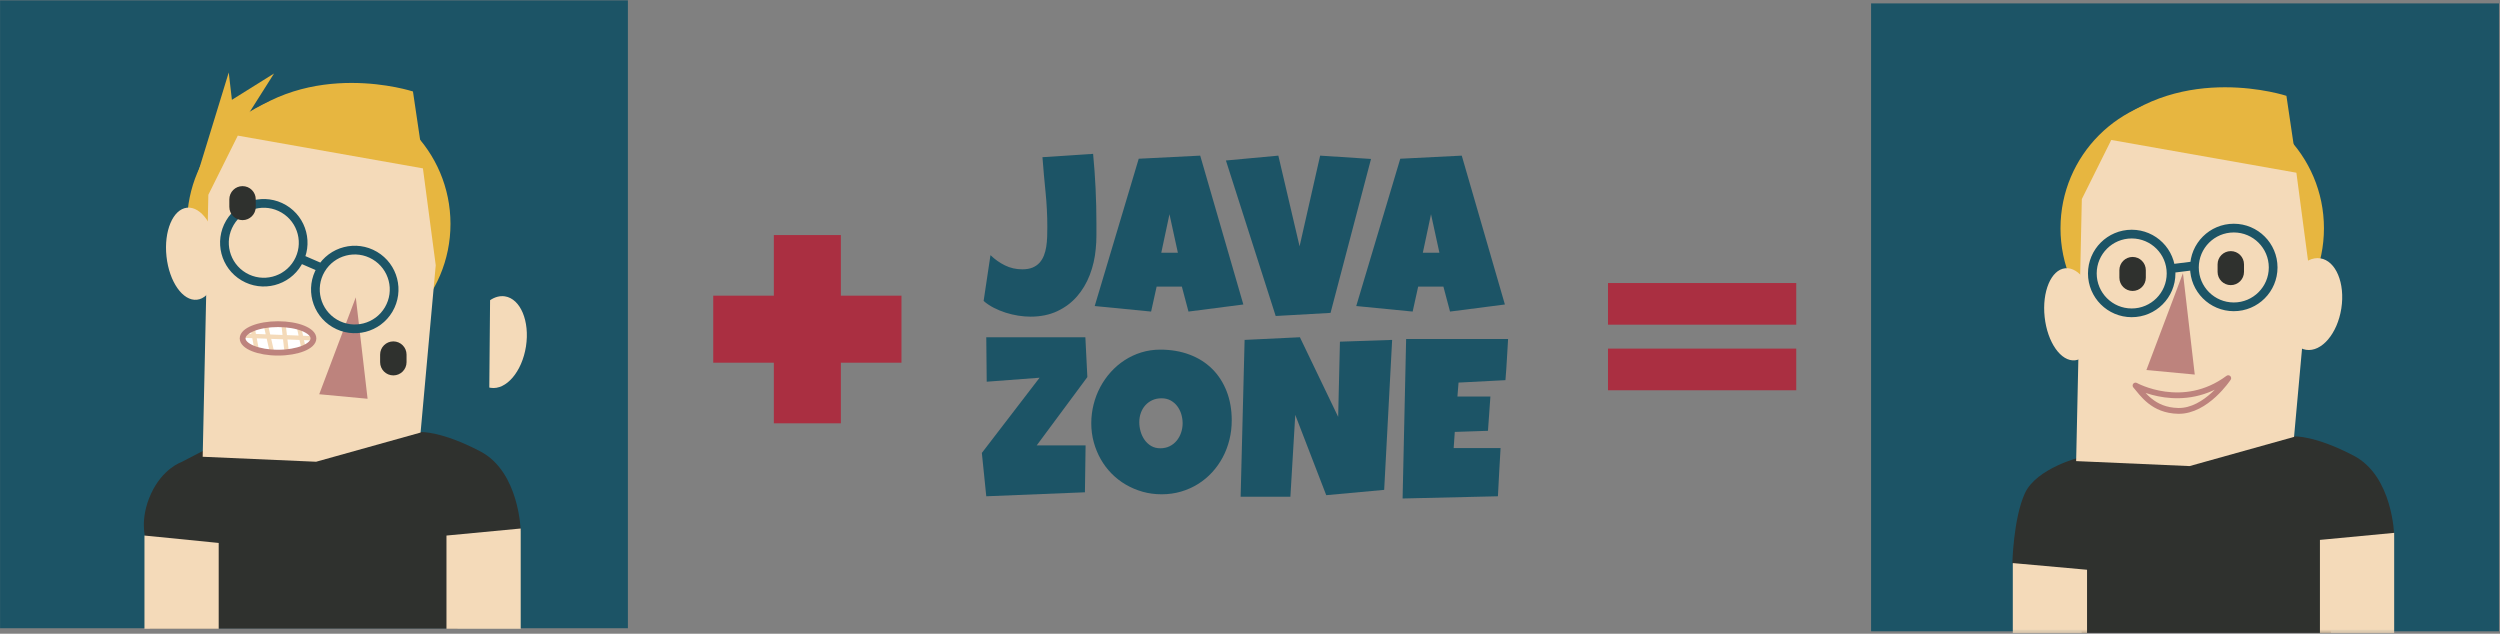 <?xml version="1.0" encoding="UTF-8" standalone="no"?>
<svg width="860px" height="218px" viewBox="0 0 860 218" version="1.1" xmlns="http://www.w3.org/2000/svg" xmlns:xlink="http://www.w3.org/1999/xlink" xmlns:sketch="http://www.bohemiancoding.com/sketch/ns">
    <rect x="0" y="0" width="860" height="218" fill="#808080" stroke="none"/>
    <!-- Generator: Sketch 3.3 (11970) - http://www.bohemiancoding.com/sketch -->
    <title>web-info-2</title>
    <desc>Created with Sketch.</desc>
    <defs>
        <path id="path-1" d="M0.022,0.115 L859.648,0.115 L859.648,217.787 L0.022,217.787 L0.022,0.115 Z"></path>
    </defs>
    <g id="Page-1" stroke="none" stroke-width="1" fill="none" fill-rule="evenodd" sketch:type="MSPage">
        <g id="web-info-2" sketch:type="MSLayerGroup">
            <path d="M0.022,0.115 L215.997,0.115 L215.997,216.112 L0.022,216.112 L0.022,0.115 Z" id="Fill-1" fill="#1C5466" sketch:type="MSShapeGroup"></path>
            <path d="M179.123,182.587 C179.123,182.587 178.682,162.333 165.253,155.288 C151.823,148.243 144.84,148.636 144.84,148.636 L69.725,155.167 L62.335,158.991 C62.335,158.991 55.932,161.165 51.945,169.863 C47.959,178.561 50.013,185.084 50.013,185.084 L51.542,216.214 L157.403,216.214 L155.643,185.914 L179.123,182.587" id="Fill-3" fill="#2F312E" sketch:type="MSShapeGroup"></path>
            <path d="M154.965,77.031 C154.965,102.058 134.677,122.346 109.652,122.346 C84.626,122.346 64.336,102.058 64.336,77.031 C64.336,52.006 84.626,31.718 109.652,31.718 C134.677,31.718 154.965,52.006 154.965,77.031" id="Fill-4" fill="#E7B640" sketch:type="MSShapeGroup"></path>
            <path d="M74.807,86.335 C75.749,95.077 72.587,102.586 67.746,103.109 C62.904,103.631 58.214,96.965 57.273,88.224 C56.332,79.481 59.493,71.97 64.335,71.45 C69.177,70.928 73.866,77.594 74.807,86.335" id="Fill-5" fill="#F4DAB9" sketch:type="MSShapeGroup"></path>
            <path d="M108.745,158.838 L69.725,157.127 L71.676,66.993 L81.801,46.654 L145.485,57.921 L149.893,91.234 L144.679,148.798 L108.745,158.838" id="Fill-6" fill="#F4DAB9" sketch:type="MSShapeGroup"></path>
            <path d="M122.392,102.285 L126.448,137.177 L109.813,135.619 L122.392,102.285" id="Fill-7" fill="#BD837D" sketch:type="MSShapeGroup"></path>
            <path d="M90.619,45.674 C90.619,45.674 85.338,47.804 98.297,45.622 C117.122,42.451 145.975,57.921 145.975,57.921 L142.057,31.468 C142.057,31.468 106.294,19.711 80.33,43.226" id="Fill-8" fill="#E7B640" sketch:type="MSShapeGroup"></path>
            <path d="M102.411,90.392 C98.609,96.834 90.307,98.972 83.865,95.172 C77.426,91.371 75.286,83.069 79.087,76.627 C82.889,70.187 91.19,68.048 97.63,71.849 C104.071,75.65 106.212,83.952 102.411,90.392 L102.411,90.392 Z M133.702,106.462 C129.901,112.903 121.598,115.042 115.158,111.242 C108.717,107.441 106.577,99.137 110.378,92.697 C114.18,86.256 122.482,84.117 128.922,87.918 C135.362,91.72 137.503,100.021 133.702,106.462 L133.702,106.462 Z M102.832,88.776 L109.623,91.719 L102.832,88.776 Z" id="Stroke-9" stroke="#1C5466" stroke-width="3" sketch:type="MSShapeGroup"></path>
            <path d="M153.585,216.315 L179.123,216.315 L179.123,181.808 L153.585,184.23 L153.585,216.315" id="Fill-10" fill="#F4DAB9" sketch:type="MSShapeGroup"></path>
            <path d="M49.694,216.315 L75.232,216.315 L75.232,186.775 L49.694,184.23 L49.694,216.315" id="Fill-11" fill="#F4DAB9" sketch:type="MSShapeGroup"></path>
            <path d="M87.981,71.181 C87.981,73.69 85.944,75.727 83.434,75.727 C80.923,75.727 78.89,73.69 78.89,71.181 L78.89,68.572 C78.89,66.063 80.923,64.028 83.434,64.028 C85.944,64.028 87.981,66.063 87.981,68.572 L87.981,71.181" id="Fill-12" fill="#2F312E" sketch:type="MSShapeGroup"></path>
            <path d="M139.852,124.593 C139.852,127.102 137.815,129.139 135.306,129.139 C132.794,129.139 130.761,127.102 130.761,124.593 L130.761,121.984 C130.761,119.475 132.794,117.439 135.306,117.439 C137.815,117.439 139.852,119.475 139.852,121.984 L139.852,124.593" id="Fill-13" fill="#2F312E" sketch:type="MSShapeGroup"></path>
            <path d="M173.709,101.948 C171.961,101.676 170.205,102.176 168.585,103.271 L168.32,133.315 C168.476,133.352 168.634,133.384 168.794,133.409 C174.139,134.244 179.573,127.878 180.932,119.19 C182.288,110.503 179.055,102.783 173.709,101.948" id="Fill-14" fill="#F4DAB9" sketch:type="MSShapeGroup"></path>
            <path d="M67.452,61.521 L78.687,24.918 L79.774,34.341 L94.271,25.28 L83.036,43.038" id="Fill-15" fill="#E7B640" sketch:type="MSShapeGroup"></path>
            <path d="M107.82,116.622 C107.82,119.331 102.367,121.526 95.641,121.526 C88.914,121.526 83.461,119.331 83.461,116.622 C83.461,113.914 88.914,111.718 95.641,111.718 C102.367,111.718 107.82,113.914 107.82,116.622" id="Fill-16" fill="#FFFFFF" sketch:type="MSShapeGroup"></path>
            <path d="M79.771,115.304 L112.777,116.569 M86.414,110.347 L88.734,122.58 M90.949,109.609 L94.007,123.108 M97.171,108.45 L98.858,123.213 M102.232,109.609 L104.869,121.947" id="Stroke-17" stroke="#F4DAB9" stroke-width="1.5" sketch:type="MSShapeGroup"></path>
            <path d="M107.821,116.411 C107.821,119.12 102.368,121.315 95.641,121.315 C88.914,121.315 83.461,119.12 83.461,116.411 C83.461,113.703 88.914,111.508 95.641,111.508 C102.368,111.508 107.821,113.703 107.821,116.411 L107.821,116.411 Z" id="Stroke-18" stroke="#BD837D" stroke-width="2" stroke-linecap="round" sketch:type="MSShapeGroup"></path>
            <path d="M377.168,76.668 L377.168,81.119 C377.168,82.59 377.092,84.074 376.939,85.57 C376.66,88.741 375.975,91.74 374.888,94.568 C373.797,97.396 372.319,99.875 370.456,102.005 C368.59,104.135 366.328,105.822 363.664,107.065 C361.001,108.307 357.944,108.929 354.495,108.929 C353.151,108.929 351.75,108.815 350.292,108.587 C348.833,108.358 347.387,108.016 345.955,107.559 C344.522,107.103 343.152,106.539 341.846,105.866 C340.539,105.195 339.379,104.415 338.365,103.527 L340.724,87.777 C342.22,89.222 343.881,90.396 345.708,91.296 C347.534,92.196 349.524,92.647 351.681,92.647 C353.075,92.647 354.254,92.444 355.218,92.038 C356.182,91.632 356.981,91.074 357.615,90.364 C358.249,89.654 358.75,88.823 359.118,87.872 C359.485,86.921 359.751,85.906 359.917,84.829 C360.081,83.751 360.183,82.641 360.221,81.5 C360.26,80.358 360.278,79.23 360.278,78.114 C360.278,74.081 360.075,70.067 359.67,66.073 C359.263,62.078 358.909,58.078 358.604,54.07 L376.03,52.929 C376.787,60.842 377.168,68.755 377.168,76.668" id="Fill-19" fill="#1C5466" sketch:type="MSShapeGroup"></path>
            <path d="M405.189,86.94 L402.297,73.701 L399.481,86.94 L405.189,86.94 L405.189,86.94 Z M427.71,104.744 L408.839,107.179 L406.556,98.581 L397.883,98.581 L395.981,107.179 L376.581,105.277 L391.722,54.603 L412.872,53.538 L427.71,104.744 L427.71,104.744 Z" id="Fill-20" fill="#1C5466" sketch:type="MSShapeGroup"></path>
            <path d="M471.63,54.679 L457.706,107.636 L438.836,108.701 L421.715,55.211 L439.749,53.538 L447.055,84.733 L454.129,53.538 L471.63,54.679" id="Fill-21" fill="#1C5466" sketch:type="MSShapeGroup"></path>
            <path d="M495.158,86.94 L492.269,73.701 L489.453,86.94 L495.158,86.94 L495.158,86.94 Z M517.682,104.744 L498.811,107.179 L496.528,98.581 L487.855,98.581 L485.953,107.179 L466.549,105.277 L481.691,54.603 L502.845,53.538 L517.682,104.744 L517.682,104.744 Z" id="Fill-22" fill="#1C5466" sketch:type="MSShapeGroup"></path>
            <path d="M374.051,129.709 L356.626,153.22 L373.442,153.22 L373.214,169.35 L339.278,170.72 L337.756,155.806 L357.615,129.937 L339.43,131.307 L339.278,116.013 L373.366,116.013 L374.051,129.709" id="Fill-23" fill="#1C5466" sketch:type="MSShapeGroup"></path>
            <path d="M406.824,145.611 C406.824,144.521 406.664,143.462 406.349,142.434 C406.03,141.407 405.566,140.494 404.957,139.695 C404.352,138.896 403.595,138.249 402.696,137.755 C401.794,137.26 400.761,137.013 399.594,137.013 C398.401,137.013 397.34,137.229 396.401,137.66 C395.462,138.091 394.654,138.681 393.984,139.429 C393.313,140.177 392.799,141.052 392.443,142.054 C392.088,143.056 391.911,144.114 391.911,145.231 C391.911,146.296 392.063,147.361 392.367,148.426 C392.672,149.491 393.128,150.456 393.737,151.317 C394.346,152.18 395.1,152.877 395.999,153.41 C396.901,153.943 397.945,154.209 399.137,154.209 C400.329,154.209 401.402,153.974 402.352,153.505 C403.305,153.036 404.109,152.402 404.769,151.602 C405.429,150.804 405.936,149.885 406.291,148.845 C406.646,147.805 406.824,146.727 406.824,145.611 L406.824,145.611 Z M423.716,144.622 C423.716,146.93 423.448,149.155 422.915,151.298 C422.382,153.442 421.617,155.452 420.614,157.328 C419.613,159.205 418.396,160.923 416.964,162.483 C415.529,164.043 413.92,165.381 412.13,166.497 C410.343,167.613 408.397,168.482 406.291,169.103 C404.186,169.724 401.953,170.035 399.594,170.035 C397.311,170.035 395.136,169.744 393.07,169.16 C391.005,168.577 389.069,167.759 387.268,166.706 C385.467,165.654 383.84,164.385 382.379,162.902 C380.922,161.418 379.679,159.77 378.654,157.956 C377.624,156.143 376.827,154.196 376.255,152.116 C375.686,150.037 375.399,147.869 375.399,145.611 C375.399,143.404 375.667,141.243 376.2,139.124 C376.729,137.007 377.498,135.009 378.501,133.133 C379.502,131.256 380.712,129.531 382.133,127.958 C383.553,126.386 385.144,125.029 386.909,123.888 C388.671,122.747 390.577,121.859 392.632,121.225 C394.687,120.591 396.858,120.274 399.137,120.274 C402.816,120.274 406.172,120.844 409.201,121.986 C412.231,123.127 414.819,124.757 416.964,126.874 C419.106,128.992 420.766,131.554 421.947,134.559 C423.125,137.564 423.716,140.919 423.716,144.622 L423.716,144.622 Z" id="Fill-24" fill="#1C5466" sketch:type="MSShapeGroup"></path>
            <path d="M478.896,116.926 L476.157,168.513 L456.224,170.339 L445.569,142.719 L443.895,170.871 L426.778,170.871 L428.144,116.926 L447.167,116.013 L460.33,143.404 L460.939,117.535 L478.896,116.926" id="Fill-25" fill="#1C5466" sketch:type="MSShapeGroup"></path>
            <path d="M518.783,116.622 C518.631,119.006 518.493,121.365 518.367,123.698 C518.24,126.031 518.073,128.39 517.87,130.774 L501.739,131.611 L501.359,136.404 L512.698,136.404 L511.861,148.198 L500.445,148.578 L500.065,154.132 L516.196,154.132 C516.043,156.923 515.888,159.694 515.721,162.445 C515.558,165.197 515.409,167.955 515.286,170.72 L482.492,171.48 L483.709,116.622 L518.783,116.622" id="Fill-26" fill="#1C5466" sketch:type="MSShapeGroup"></path>
            <path d="M310.111,101.709 L289.261,101.709 L289.261,80.858 L266.202,80.858 L266.202,101.709 L245.352,101.709 L245.352,124.768 L266.202,124.768 L266.202,145.618 L289.261,145.618 L289.261,124.768 L310.111,124.768 L310.111,101.709" id="Fill-27" fill="#AA2F41" sketch:type="MSShapeGroup"></path>
            <path d="M553.151,97.36 L617.91,97.36 L617.91,111.691 L553.151,111.691 L553.151,97.36 Z" id="Fill-28" fill="#AA2F41" sketch:type="MSShapeGroup"></path>
            <path d="M553.151,119.923 L617.91,119.923 L617.91,134.254 L553.151,134.254 L553.151,119.923 Z" id="Fill-29" fill="#AA2F41" sketch:type="MSShapeGroup"></path>
            <path d="M643.652,1.169 L859.648,1.169 L859.648,217.166 L643.652,217.166 L643.652,1.169 Z" id="Fill-30" fill="#1C5466" sketch:type="MSShapeGroup"></path>
            <path d="M809.726,156.781 C796.295,149.736 789.312,150.129 789.312,150.129 L714.195,156.661 L715.732,157.242 C715.732,157.242 700.547,160.991 696.56,169.689 C692.574,178.386 692.251,193.838 692.251,193.838 L704.051,197.29 L709.933,208.704 L715.732,207.617 L716.094,217.708 L801.877,217.708 L800.115,187.408 L823.596,184.081 C823.596,184.081 823.154,163.826 809.726,156.781" id="Fill-31" fill="#2F312E" sketch:type="MSShapeGroup"></path>
            <path d="M799.438,78.525 C799.438,103.552 779.15,123.84 754.125,123.84 C729.097,123.84 708.81,103.552 708.81,78.525 C708.81,53.499 729.097,33.211 754.125,33.211 C779.15,33.211 799.438,53.499 799.438,78.525" id="Fill-32" fill="#E7B640" sketch:type="MSShapeGroup"></path>
            <path d="M805.417,106.112 C804.058,114.8 798.622,121.167 793.277,120.332 C787.931,119.496 784.698,111.776 786.054,103.089 C787.413,94.401 792.845,88.037 798.195,88.87 C803.54,89.705 806.773,97.425 805.417,106.112" id="Fill-33" fill="#F4DAB9" sketch:type="MSShapeGroup"></path>
            <path d="M720.892,107.171 C721.835,115.913 718.671,123.423 713.829,123.945 C708.987,124.467 704.301,117.801 703.359,109.06 C702.417,100.317 705.577,92.806 710.419,92.286 C715.261,91.764 719.95,98.43 720.892,107.171" id="Fill-34" fill="#F4DAB9" sketch:type="MSShapeGroup"></path>
            <path d="M753.216,160.332 L714.195,158.62 L716.148,68.486 L726.274,48.147 L789.957,59.415 L794.364,92.727 L789.152,150.292 L753.216,160.332" id="Fill-35" fill="#F4DAB9" sketch:type="MSShapeGroup"></path>
            <path d="M750.94,93.957 L754.995,128.849 L738.361,127.29 L750.94,93.957" id="Fill-36" fill="#BD837D" sketch:type="MSShapeGroup"></path>
            <path d="M735.092,47.167 C735.092,47.167 729.811,49.298 742.771,47.116 C761.595,43.944 790.446,59.415 790.446,59.415 L786.529,32.962 C786.529,32.962 750.766,21.204 724.803,44.719" id="Fill-37" fill="#E7B640" sketch:type="MSShapeGroup"></path>
            <g id="Group-42">
                <mask id="mask-2" sketch:name="Clip 39" fill="white">
                    <use xlink:href="#path-1"></use>
                </mask>
                <g id="Clip-39"></g>
                <path d="M746.848,94.07 C746.848,101.55 740.785,107.612 733.309,107.612 C725.828,107.612 719.765,101.55 719.765,94.07 C719.765,86.592 725.828,80.53 733.309,80.53 C740.785,80.53 746.848,86.592 746.848,94.07 L746.848,94.07 Z M781.966,92.006 C781.966,99.484 775.903,105.547 768.426,105.547 C760.946,105.547 754.883,99.484 754.883,92.006 C754.883,84.526 760.946,78.465 768.426,78.465 C775.903,78.465 781.966,84.526 781.966,92.006 L781.966,92.006 Z M746.392,92.465 L753.734,91.547 L746.392,92.465 Z" id="Stroke-38" stroke="#1C5466" stroke-width="3" sketch:type="MSShapeGroup" mask="url(#mask-2)"></path>
                <path d="M798.057,217.809 L823.596,217.809 L823.596,183.302 L798.057,185.723 L798.057,217.809" id="Fill-40" fill="#F4DAB9" sketch:type="MSShapeGroup" mask="url(#mask-2)"></path>
                <path d="M692.403,217.809 L717.942,217.809 L717.942,195.994 L692.403,193.699 L692.403,217.809" id="Fill-41" fill="#F4DAB9" sketch:type="MSShapeGroup" mask="url(#mask-2)"></path>
            </g>
            <path d="M738.161,95.542 C738.161,98.051 736.124,100.087 733.617,100.087 C731.101,100.087 729.068,98.051 729.068,95.542 L729.068,92.933 C729.068,90.424 731.101,88.389 733.617,88.389 C736.124,88.389 738.161,90.424 738.161,92.933 L738.161,95.542" id="Fill-43" fill="#2F312E" sketch:type="MSShapeGroup"></path>
            <path d="M771.938,93.537 C771.938,96.046 769.901,98.083 767.393,98.083 C764.882,98.083 762.849,96.046 762.849,93.537 L762.849,90.928 C762.849,88.419 764.882,86.384 767.393,86.384 C769.901,86.384 771.938,88.419 771.938,90.928 L771.938,93.537" id="Fill-44" fill="#2F312E" sketch:type="MSShapeGroup"></path>
            <path d="M734.62,132.624 C734.62,132.624 750.929,141.685 766.513,130.088 C766.513,130.088 758.956,141.543 749.302,141.346 C740.575,141.168 737.016,135.369 734.62,132.624 L734.62,132.624 Z" id="Stroke-45" stroke="#BD837D" stroke-width="2" stroke-linecap="round" stroke-linejoin="round" sketch:type="MSShapeGroup"></path>
        </g>
    </g>
</svg>